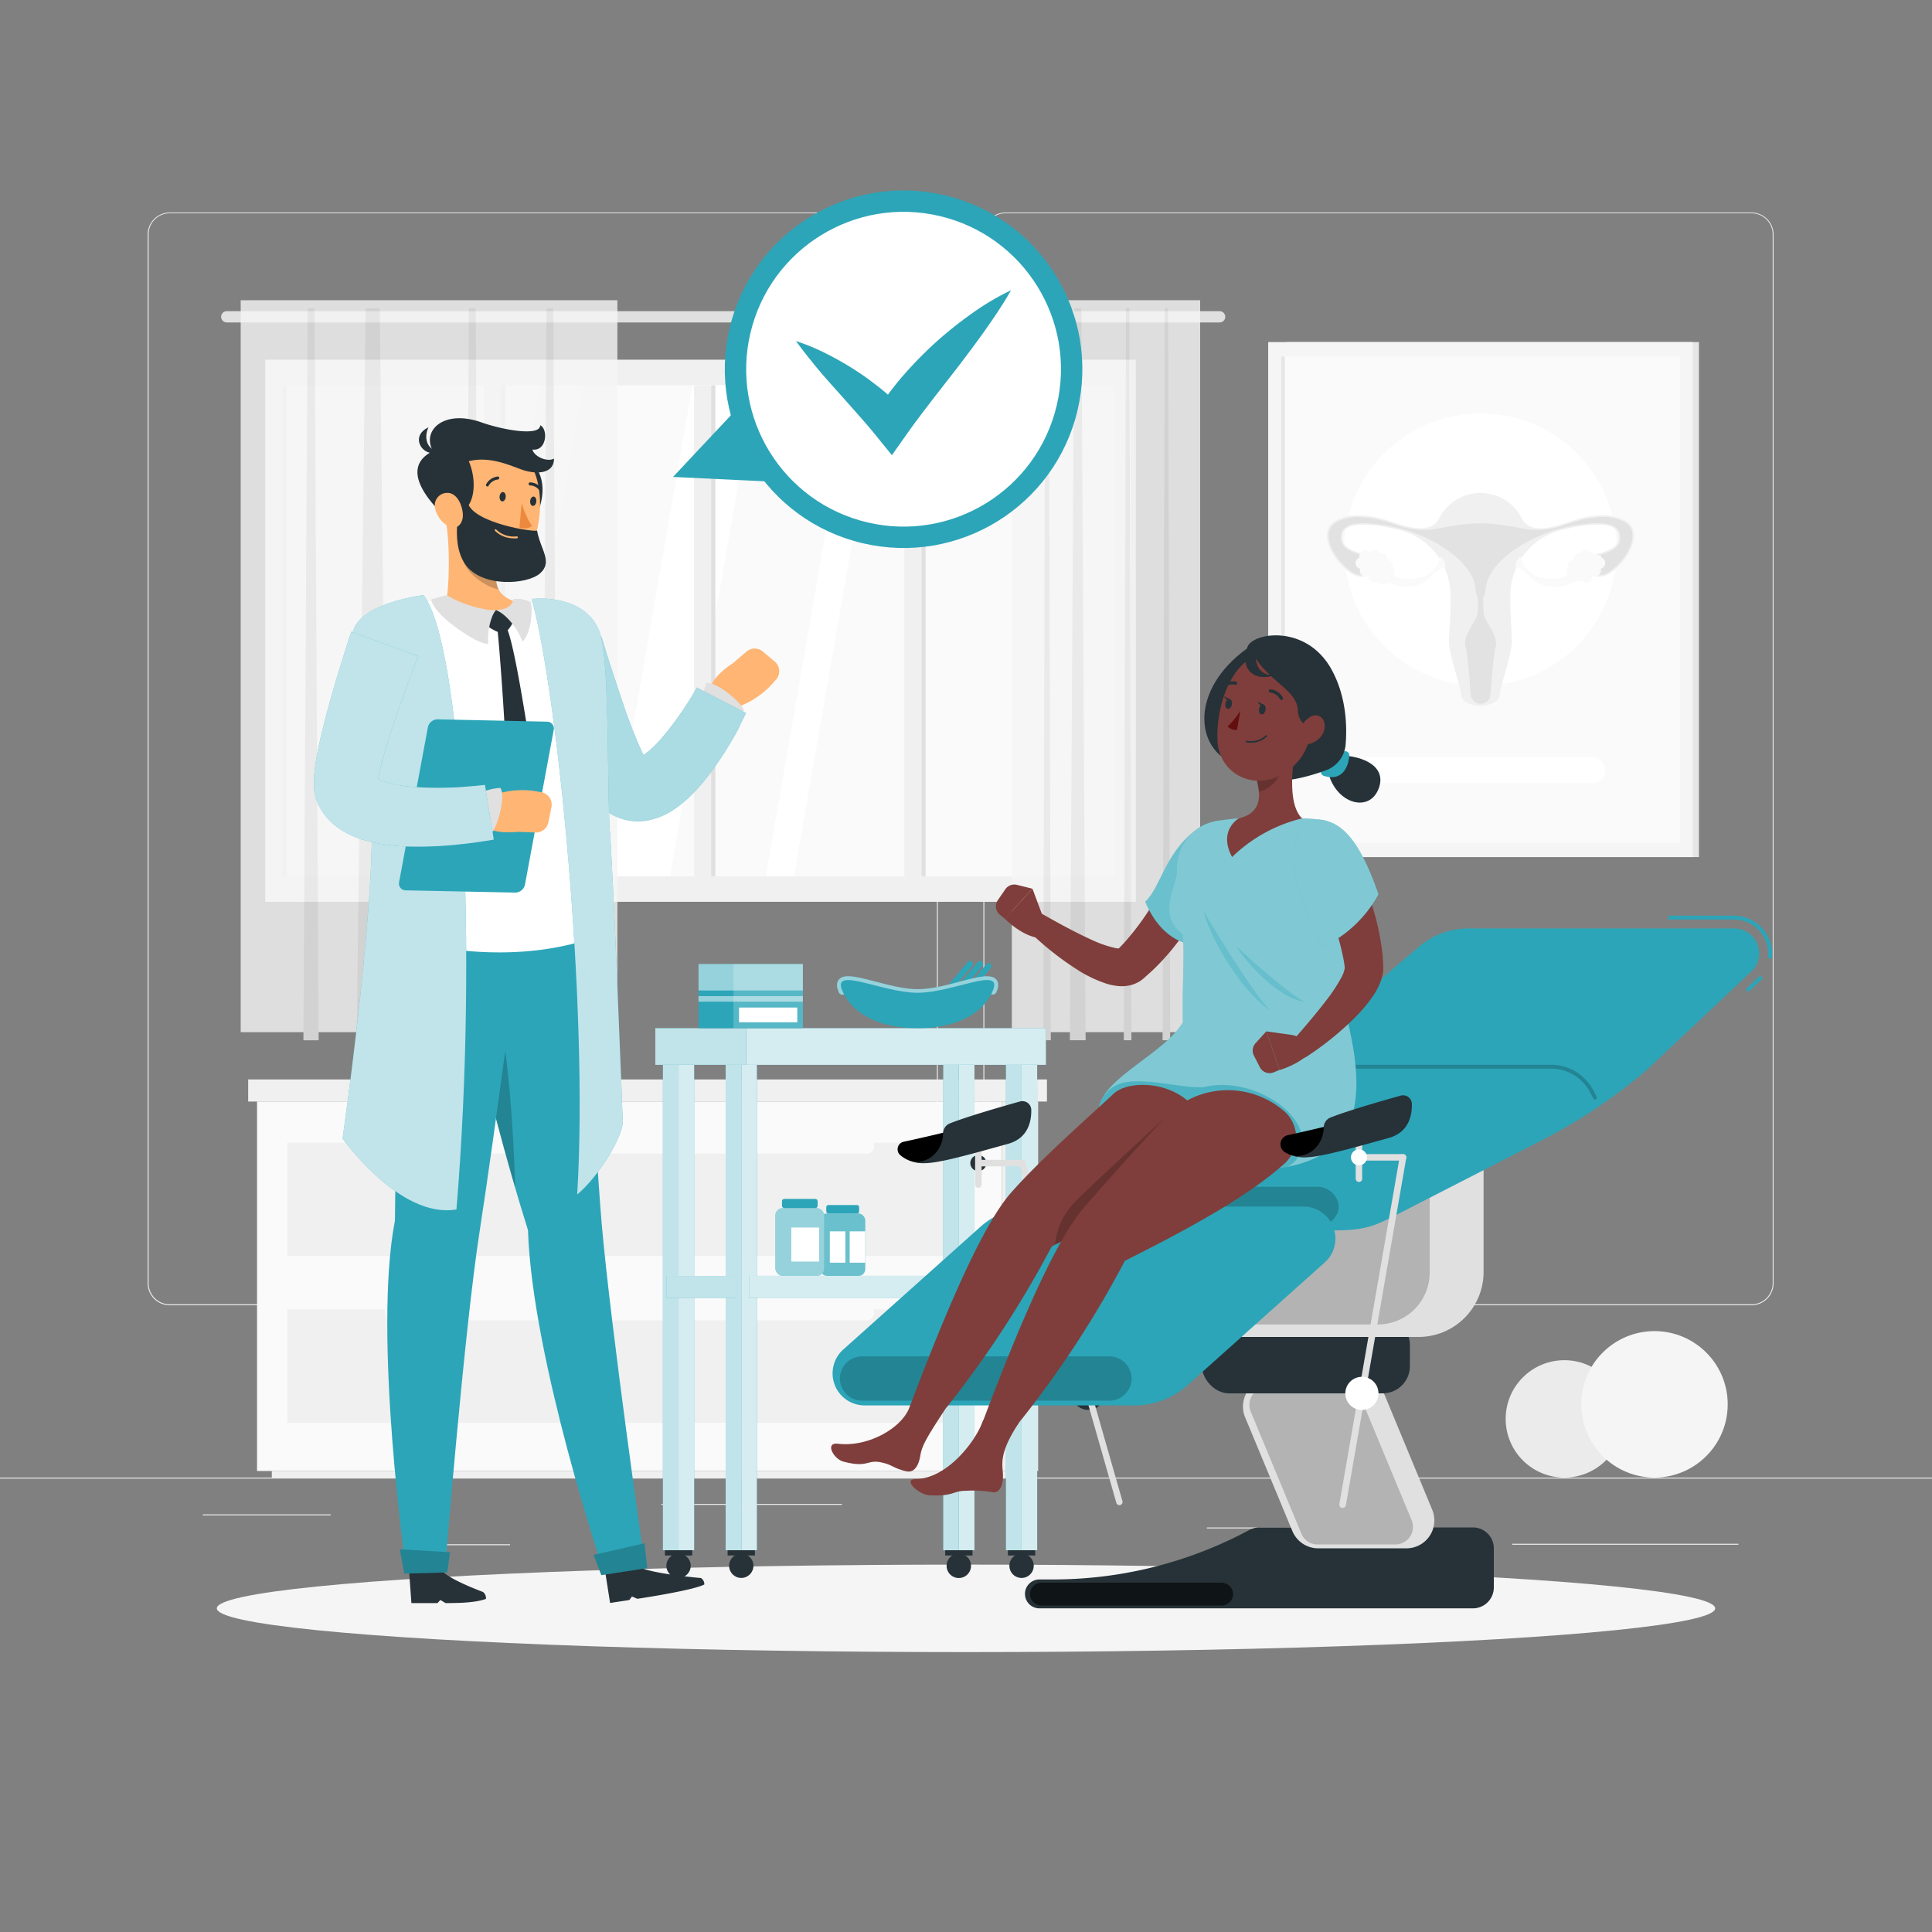 <svg xmlns="http://www.w3.org/2000/svg" viewBox="0 0 500 500"><rect x="0" y="0" width="500" height="500" fill="#808080" stroke="none"/><g id="freepik--background-complete--inject-10"><rect y="382.4" width="500" height="0.25" style="fill:#ebebeb"></rect><rect x="52.46" y="391.92" width="33.12" height="0.25" style="fill:#ebebeb"></rect><rect x="171.14" y="389.21" width="46.75" height="0.25" style="fill:#ebebeb"></rect><rect x="112.8" y="399.65" width="19.19" height="0.25" style="fill:#ebebeb"></rect><rect x="312.33" y="395.31" width="30.21" height="0.25" style="fill:#ebebeb"></rect><rect x="351.44" y="395.31" width="19.32" height="0.25" style="fill:#ebebeb"></rect><rect x="391.35" y="399.53" width="58.56" height="0.25" style="fill:#ebebeb"></rect><path d="M237,337.8H43.91a5.71,5.71,0,0,1-5.7-5.71V60.66A5.71,5.71,0,0,1,43.91,55H237a5.71,5.71,0,0,1,5.71,5.71V332.09A5.71,5.71,0,0,1,237,337.8ZM43.91,55.2a5.46,5.46,0,0,0-5.45,5.46V332.09a5.46,5.46,0,0,0,5.45,5.46H237a5.47,5.47,0,0,0,5.46-5.46V60.66A5.47,5.47,0,0,0,237,55.2Z" style="fill:#ebebeb"></path><path d="M453.31,337.8H260.21a5.72,5.72,0,0,1-5.71-5.71V60.66A5.72,5.72,0,0,1,260.21,55h193.1A5.71,5.71,0,0,1,459,60.66V332.09A5.71,5.71,0,0,1,453.31,337.8ZM260.21,55.2a5.47,5.47,0,0,0-5.46,5.46V332.09a5.47,5.47,0,0,0,5.46,5.46h193.1a5.47,5.47,0,0,0,5.46-5.46V60.66a5.47,5.47,0,0,0-5.46-5.46Z" style="fill:#ebebeb"></path><rect x="68.65" y="93.09" width="224.2" height="140.3" style="fill:#f0f0f0"></rect><rect x="117.2" y="55.52" width="127.11" height="215.43" transform="translate(343.99 -17.51) rotate(90)" style="fill:#fafafa"></rect><polygon points="101.39 226.79 123.49 99.68 139.79 99.68 117.69 226.79 101.39 226.79" style="fill:#fff"></polygon><polygon points="121.45 226.79 143.55 99.68 150.84 99.68 128.74 226.79 121.45 226.79" style="fill:#fff"></polygon><polygon points="157.11 226.79 179.21 99.68 195.5 99.68 173.4 226.79 157.11 226.79" style="fill:#fff"></polygon><polygon points="198.19 226.79 220.29 99.68 227.58 99.68 205.48 226.79 198.19 226.79" style="fill:#fff"></polygon><rect x="66.64" y="162.68" width="127.11" height="1.11" transform="translate(293.43 33.04) rotate(90)" style="fill:#e0e0e0"></rect><rect x="10.04" y="162.68" width="127.11" height="1.11" transform="translate(236.83 89.64) rotate(90)" style="fill:#e0e0e0"></rect><rect x="63.89" y="161.04" width="127.11" height="4.39" transform="translate(290.68 35.79) rotate(90)" style="fill:#f0f0f0"></rect><rect x="121.03" y="162.68" width="127.11" height="1.11" transform="translate(347.82 -21.34) rotate(90)" style="fill:#e0e0e0"></rect><rect x="118.28" y="161.04" width="127.11" height="4.39" transform="translate(345.06 -18.59) rotate(90)" style="fill:#f0f0f0"></rect><rect x="175.44" y="162.68" width="127.11" height="1.11" transform="translate(402.23 -75.76) rotate(90)" style="fill:#e0e0e0"></rect><rect x="172.69" y="161.04" width="127.11" height="4.39" transform="translate(399.48 -73.01) rotate(90)" style="fill:#f0f0f0"></rect><rect x="223.26" y="162.68" width="140.3" height="1.11" transform="translate(456.64 -130.17) rotate(90)" style="fill:#e0e0e0"></rect><path d="M315.63,83.45H58.69A1.47,1.47,0,0,1,57.23,82h0a1.47,1.47,0,0,1,1.46-1.47H315.63A1.47,1.47,0,0,1,317.1,82h0A1.47,1.47,0,0,1,315.63,83.45Z" style="fill:#e0e0e0"></path><g style="opacity:0.8"><rect x="62.29" y="77.7" width="97.49" height="189.43" style="fill:#f5f5f5"></rect><polygon points="100.49 269.22 92.32 269.22 94.62 79.79 98.27 79.79 100.49 269.22" style="fill:#e6e6e6"></polygon><polygon points="82.47 269.22 78.52 269.22 79.63 79.79 81.39 79.79 82.47 269.22" style="fill:#e6e6e6"></polygon><polygon points="124.19 269.22 120.24 269.22 121.35 79.79 123.11 79.79 124.19 269.22" style="fill:#e6e6e6"></polygon><polygon points="144.26 269.22 140.32 269.22 141.42 79.79 143.19 79.79 144.26 269.22" style="fill:#e6e6e6"></polygon></g><g style="opacity:0.8"><rect x="261.86" y="77.69" width="48.74" height="189.43" style="fill:#f5f5f5"></rect><polygon points="280.96 269.21 276.88 269.21 278.02 79.79 279.85 79.79 280.96 269.21" style="fill:#e6e6e6"></polygon><polygon points="271.95 269.21 269.98 269.21 270.53 79.79 271.41 79.79 271.95 269.21" style="fill:#e6e6e6"></polygon><polygon points="292.81 269.21 290.84 269.21 291.39 79.79 292.27 79.79 292.81 269.21" style="fill:#e6e6e6"></polygon><polygon points="302.84 269.21 300.87 269.21 301.43 79.79 302.31 79.79 302.84 269.21" style="fill:#e6e6e6"></polygon></g><rect x="259.3" y="285.07" width="9.38" height="95.62" transform="translate(527.97 665.76) rotate(180)" style="fill:#f0f0f0"></rect><rect x="64.24" y="279.35" width="206.72" height="5.72" transform="translate(335.19 564.43) rotate(180)" style="fill:#f0f0f0"></rect><rect x="70.34" y="380.69" width="194.51" height="1.71" transform="translate(335.19 763.09) rotate(180)" style="fill:#f0f0f0"></rect><rect x="66.52" y="285.07" width="192.77" height="95.62" style="fill:#fafafa"></rect><rect x="74.35" y="295.72" width="177.13" height="29.34" style="fill:#f0f0f0"></rect><rect x="74.35" y="338.88" width="177.13" height="29.34" style="fill:#f0f0f0"></rect><rect x="99.64" y="293.99" width="126.54" height="4.56" rx="1.82" transform="translate(325.82 592.55) rotate(180)" style="fill:#fafafa"></rect><rect x="99.64" y="337.15" width="126.54" height="4.56" rx="1.82" transform="translate(325.82 678.85) rotate(180)" style="fill:#fafafa"></rect><circle cx="404.86" cy="367.21" r="15.19" transform="translate(-141.08 393.83) rotate(-45)" style="fill:#ebebeb"></circle><circle cx="428.18" cy="363.44" r="18.95" style="fill:#f5f5f5"></circle><rect x="332.9" y="88.52" width="106.79" height="133.28" transform="translate(772.59 310.33) rotate(180)" style="fill:#e6e6e6"></rect><rect x="328.21" y="88.52" width="109.88" height="133.28" transform="translate(766.3 310.33) rotate(180)" style="fill:#f5f5f5"></rect><rect x="320.23" y="103.57" width="125.84" height="103.19" transform="translate(538.31 -227.98) rotate(90)" style="fill:#fafafa"></rect><circle cx="383.15" cy="142.24" r="35.26" style="fill:#fff"></circle><rect x="269.12" y="154.68" width="125.84" height="0.96" transform="translate(487.2 -176.87) rotate(90)" style="fill:#e6e6e6"></rect><path d="M420.55,134.71c-5.11-2.79-12.09-.46-14.82.46s-9.67,3.48-11.87-1h0a12,12,0,0,0-21.42,0c-2.2,4.47-9.14,1.92-11.87,1s-9.72-3.25-14.82-.46-1,10.33,3.81,13.6,10.68-3,5.24-4.42-8-2.38-7.28-5.72,7.78-2.55,13.27-1.35l1.26.29a17.43,17.43,0,0,1,13.25,15.3v.09c.29,3.13-.14,9.59-.3,13.08s2.87,11.46,3.13,14.25,5,2.84,5,2.84,4.75-.12,5-2.84,3.29-10.87,3.14-14.25-.59-10-.3-13.08v-.1a17.43,17.43,0,0,1,13.27-15.29l1.24-.29c5.49-1.2,12.59-2,13.27,1.35s-1.84,4.29-7.28,5.72.41,7.68,5.24,4.42S425.65,137.49,420.55,134.71Z" style="fill:#f0f0f0"></path><path d="M422.49,138.41a3.84,3.84,0,0,0-2.14-3.35,11.64,11.64,0,0,0-5.6-1.27,28.45,28.45,0,0,0-8.89,1.77l-.31.1-.06,0A21.2,21.2,0,0,1,395.33,137c-2.9-.48-7.39-1.55-12.18-1.55S373.87,136.52,371,137a21.17,21.17,0,0,1-10.15-1.32l-.06,0-.31-.1a28.52,28.52,0,0,0-8.89-1.77,11.64,11.64,0,0,0-5.6,1.27,3.84,3.84,0,0,0-2.14,3.35c-.16,3.35,2.92,7.49,6,9.56a4.79,4.79,0,0,0,2.72.86c2.12,0,3.89-1.42,4.05-2.69.11-.85-.55-1.51-1.87-1.86-5.2-1.36-8.35-2.39-7.57-6.19.37-1.8,2.3-2.71,5.74-2.71a40.83,40.83,0,0,1,8,1l1.27.3c7.39,1.79,19,8.08,19.67,15.65v.09c.25,2.62.81.77.62,4.35,0,.75-.07,1.44-.1,2-.09,1.93-4,5.54-3.07,8.73.64,2.3,1.2,11,1.31,12.22a2.56,2.56,0,0,0,5.11,0c.11-1.18.67-9.92,1.32-12.22.89-3.19-3-6.8-3.08-8.73,0-.6-.06-1.29-.1-2-.19-3.58.38-1.73.62-4.35v-.1c.72-7.57,12.3-13.86,19.7-15.65l1.25-.29a40.63,40.63,0,0,1,8-1c3.44,0,5.37.91,5.74,2.71.77,3.8-2.38,4.83-7.58,6.19-1.31.35-2,1-1.87,1.86.17,1.27,1.93,2.69,4,2.69h0a4.82,4.82,0,0,0,2.73-.86C419.57,145.9,422.64,141.76,422.49,138.41Z" style="fill:#e0e0e0;opacity:0.9"></path><path d="M372.55,144.11c-.09.78-.16,2.32-2.74,4.36C368,149.9,363,150.3,361,149a1.52,1.52,0,0,0-.16-.42,1.54,1.54,0,0,0,.09-.52,1.5,1.5,0,0,0-.55-1.16,1.68,1.68,0,0,0,.1-.55,1.48,1.48,0,0,0-1.4-1.48,2.45,2.45,0,0,0,0-.27,1.48,1.48,0,0,0-1.49-1.49,1.43,1.43,0,0,0-.5.09,1.49,1.49,0,0,0-1.39-.95,1.51,1.51,0,0,0-1.27.72,1.47,1.47,0,0,0-1.15-.55,1.49,1.49,0,0,0-1.49,1.49,1.4,1.4,0,0,0,.06.41,1.49,1.49,0,0,0,.17,2.88,1.33,1.33,0,0,0-.09.49,1.49,1.49,0,0,0,1.49,1.49,1.51,1.51,0,0,0,.86-.27,1.42,1.42,0,0,0-.07.42,1.49,1.49,0,0,0,1.49,1.49,1.47,1.47,0,0,0,1-.37,1.51,1.51,0,0,0,1.37.88,1.47,1.47,0,0,0,1.15-.55,1.27,1.27,0,0,0,.34,0h.11l.34.19a6.89,6.89,0,0,0,1.58.61,10.1,10.1,0,0,0,4.51.07,7.68,7.68,0,0,0,3.95-2.16,11.93,11.93,0,0,1,3.08-2.45,3.87,3.87,0,0,1,.93-.28C374.09,145.82,373.64,144.43,372.55,144.11Z" style="fill:#fafafa"></path><path d="M415.42,145.73a1.5,1.5,0,0,0-1-1.42,1.4,1.4,0,0,0,.06-.41,12.23,12.23,0,0,1-3.92-1.66,1.48,1.48,0,0,0-1.38.95,1.44,1.44,0,0,0-.51-.09,1.49,1.49,0,0,0-1.49,1.49,1.24,1.24,0,0,0,0,.27,1.48,1.48,0,0,0-1.4,1.48,1.45,1.45,0,0,0,.1.55,1.48,1.48,0,0,0-.56,1.16.87.87,0,0,1-.07.94c-2,1.31-6.95.91-8.77-.52-2.59-2-2.65-3.58-2.74-4.36-1.09.32-1.54,1.71-1.55,2.67a3.93,3.93,0,0,1,.94.28,11.88,11.88,0,0,1,3.07,2.45,7.71,7.71,0,0,0,4,2.16,10.1,10.1,0,0,0,4.51-.07,6.89,6.89,0,0,0,1.58-.61l.33-.19h.12a1.15,1.15,0,0,0,.33,0,3.71,3.71,0,0,1,3.5,0,1.49,1.49,0,0,0,1.49-1.49,1.42,1.42,0,0,0-.06-.42,1.49,1.49,0,0,0,2.34-1.22,1.57,1.57,0,0,0-.08-.49A1.49,1.49,0,0,0,415.42,145.73Z" style="fill:#fafafa"></path><path d="M412.05,202.68H354.24a3.38,3.38,0,0,1-3.37-3.37h0a3.38,3.38,0,0,1,3.37-3.37h57.81a3.38,3.38,0,0,1,3.37,3.37h0A3.38,3.38,0,0,1,412.05,202.68Z" style="fill:#fff"></path></g><g id="freepik--Shadow--inject-10"><ellipse id="freepik--path--inject-10" cx="250" cy="416.24" rx="193.89" ry="11.32" style="fill:#f5f5f5"></ellipse></g><g id="freepik--Table--inject-10"><rect x="191.84" y="275.58" width="4.04" height="125.61" style="fill:#2CA5B8"></rect><rect x="191.84" y="275.58" width="4.04" height="125.61" style="fill:#fff;opacity:0.8"></rect><rect x="187.8" y="275.58" width="4.04" height="125.61" transform="translate(379.64 676.78) rotate(180)" style="fill:#2CA5B8"></rect><rect x="187.8" y="275.58" width="4.04" height="125.61" transform="translate(379.64 676.78) rotate(180)" style="fill:#fff;opacity:0.7"></rect><circle cx="191.84" cy="405.22" r="3.15" style="fill:#263238"></circle><rect x="188.31" y="401.2" width="7.06" height="1.36" style="fill:#263238"></rect><rect x="227.17" y="232.07" width="9.49" height="77.53" transform="translate(502.75 38.92) rotate(90)" style="fill:#2CA5B8"></rect><rect x="227.17" y="232.07" width="9.49" height="77.53" transform="translate(502.75 38.92) rotate(90)" style="fill:#fff;opacity:0.8"></rect><rect x="176.63" y="259.07" width="9.49" height="23.55" transform="translate(452.22 89.46) rotate(90)" style="fill:#2CA5B8"></rect><rect x="176.63" y="259.07" width="9.49" height="23.55" transform="translate(452.22 89.46) rotate(90)" style="fill:#fff;opacity:0.7"></rect><rect x="175.61" y="275.58" width="4.04" height="125.61" style="fill:#2CA5B8"></rect><rect x="175.61" y="275.58" width="4.04" height="125.61" style="fill:#fff;opacity:0.8"></rect><rect x="171.57" y="275.58" width="4.04" height="125.61" transform="translate(347.17 676.78) rotate(180)" style="fill:#2CA5B8"></rect><rect x="171.57" y="275.58" width="4.04" height="125.61" transform="translate(347.17 676.78) rotate(180)" style="fill:#fff;opacity:0.7"></rect><circle cx="175.61" cy="405.22" r="3.15" style="fill:#263238"></circle><rect x="172.08" y="401.2" width="7.06" height="1.36" style="fill:#263238"></rect><rect x="264.38" y="275.58" width="4.04" height="125.61" style="fill:#2CA5B8"></rect><rect x="264.38" y="275.58" width="4.04" height="125.61" style="fill:#fff;opacity:0.8"></rect><rect x="260.33" y="275.58" width="4.04" height="125.61" transform="translate(524.71 676.78) rotate(180)" style="fill:#2CA5B8"></rect><rect x="260.33" y="275.58" width="4.04" height="125.61" transform="translate(524.71 676.78) rotate(180)" style="fill:#fff;opacity:0.7"></rect><path d="M267.53,405.22a3.15,3.15,0,1,1-3.15-3.15A3.16,3.16,0,0,1,267.53,405.22Z" style="fill:#263238"></path><rect x="260.85" y="401.2" width="7.06" height="1.36" style="fill:#263238"></rect><rect x="248.15" y="275.58" width="4.04" height="125.61" style="fill:#2CA5B8"></rect><rect x="248.15" y="275.58" width="4.04" height="125.61" style="fill:#fff;opacity:0.8"></rect><rect x="244.1" y="275.58" width="4.04" height="125.61" transform="translate(492.25 676.78) rotate(180)" style="fill:#2CA5B8"></rect><rect x="244.1" y="275.58" width="4.04" height="125.61" transform="translate(492.25 676.78) rotate(180)" style="fill:#fff;opacity:0.7"></rect><path d="M251.3,405.22a3.16,3.16,0,1,1-3.15-3.15A3.16,3.16,0,0,1,251.3,405.22Z" style="fill:#263238"></path><rect x="244.62" y="401.2" width="7.06" height="1.36" style="fill:#263238"></rect><rect x="178.6" y="324.06" width="5.68" height="17.96" transform="translate(514.48 151.61) rotate(90)" style="fill:#2CA5B8"></rect><rect x="178.6" y="324.06" width="5.68" height="17.96" transform="translate(514.48 151.61) rotate(90)" style="fill:#fff;opacity:0.7"></rect><rect x="227.68" y="296.37" width="5.68" height="73.33" transform="translate(563.56 102.51) rotate(90)" style="fill:#2CA5B8"></rect><rect x="227.68" y="296.37" width="5.68" height="73.33" transform="translate(563.56 102.51) rotate(90)" style="fill:#fff;opacity:0.8"></rect><rect x="212.27" y="314.05" width="11.65" height="16.15" rx="1.77" style="fill:#2CA5B8"></rect><rect x="212.27" y="314.05" width="11.65" height="16.15" rx="1.77" style="fill:#fff;opacity:0.3"></rect><rect x="219.9" y="318.67" width="4.02" height="8.11" style="fill:#fff"></rect><rect x="214.76" y="318.67" width="4.02" height="8.11" style="fill:#fff"></rect><rect x="213.84" y="311.86" width="8.5" height="2.18" rx="0.53" style="fill:#2CA5B8"></rect><rect x="200.66" y="312.66" width="12.65" height="17.54" rx="1.92" style="fill:#2CA5B8"></rect><rect x="200.66" y="312.66" width="12.65" height="17.54" rx="1.92" style="fill:#fff;opacity:0.5"></rect><rect x="204.79" y="317.68" width="7.19" height="8.81" style="fill:#fff"></rect><rect x="202.37" y="310.28" width="9.24" height="2.37" rx="0.58" style="fill:#2CA5B8"></rect><rect x="180.78" y="249.49" width="27" height="16.6" style="fill:#2CA5B8"></rect><rect x="189.82" y="249.49" width="17.96" height="16.6" transform="translate(397.6 515.58) rotate(180)" style="fill:#fff;opacity:0.2"></rect><rect x="180.78" y="249.49" width="27" height="6.86" transform="translate(388.56 505.83) rotate(180)" style="fill:#fff;opacity:0.5"></rect><rect x="180.78" y="257.79" width="27" height="1.44" transform="translate(388.56 517.02) rotate(180)" style="fill:#fff;opacity:0.5"></rect><rect x="191.26" y="260.75" width="15.08" height="3.82" style="fill:#fff"></rect><path d="M242.53,259.61h0a.77.77,0,0,1-.1-1.07l8-9.58a.77.77,0,0,1,1.08-.1h0a.77.77,0,0,1,.1,1.07l-8,9.58A.77.77,0,0,1,242.53,259.61Z" style="fill:#2CA5B8"></path><path d="M245.13,259.67h0a.77.77,0,0,1-.1-1.08l8-9.57a.75.75,0,0,1,1.07-.1h0a.75.75,0,0,1,.1,1.07l-8,9.58A.77.77,0,0,1,245.13,259.67Z" style="fill:#2CA5B8"></path><path d="M247.32,260.22h0a.76.76,0,0,1-.1-1.08l8-9.57a.75.75,0,0,1,1.07-.1h0a.76.76,0,0,1,.1,1.07l-8,9.58A.76.76,0,0,1,247.32,260.22Z" style="fill:#2CA5B8"></path><path d="M237.47,257.93c-3.7,0-7.88-1.07-11.57-2-2.67-.69-6.7-1.72-7.27-1.13h0s-.11.27.27,1.18a1,1,0,1,1-1.84.77c-.22-.53-.9-2.14.06-3.26,1.33-1.54,4.49-.73,9.28.5,3.57.92,7.62,2,11.07,2s7.49-1,11.07-2c4.79-1.23,8-2,9.28-.5,1,1.12.28,2.73.05,3.26A1,1,0,1,1,256,256c.39-.91.27-1.19.27-1.19-.57-.58-4.6.45-7.26,1.14C245.35,256.86,241.16,257.93,237.47,257.93Z" style="fill:#2CA5B8"></path><path d="M237.47,257.93c-3.7,0-7.88-1.07-11.57-2-2.67-.69-6.7-1.72-7.27-1.13h0s-.11.27.27,1.18a1,1,0,1,1-1.84.77c-.22-.53-.9-2.14.06-3.26,1.33-1.54,4.49-.73,9.28.5,3.57.92,7.62,2,11.07,2s7.49-1,11.07-2c4.79-1.23,8-2,9.28-.5,1,1.12.28,2.73.05,3.26A1,1,0,1,1,256,256c.39-.91.27-1.19.27-1.19-.57-.58-4.6.45-7.26,1.14C245.35,256.86,241.16,257.93,237.47,257.93Z" style="fill:#fff;opacity:0.5"></path><path d="M237.47,256.93c-9.15,0-22.2-7-19.49-.58s10.17,9.74,19.49,9.74,16.77-3.3,19.48-9.74S246.62,256.93,237.47,256.93Z" style="fill:#2CA5B8"></path></g><g id="freepik--character-1--inject-10"><path d="M183.75,179.7a1.91,1.91,0,0,0,.66,1.13l3,2.54a2,2,0,0,0,2.08.3l3-1.35a22.17,22.17,0,0,0,7.66-5.66l.71-.8a3.27,3.27,0,0,0-.36-4.65l-3.08-2.59a3.26,3.26,0,0,0-4.22,0l-3.59,3.08S183.07,175.65,183.75,179.7Z" style="fill:#ffb573"></path><path d="M181.81,181.28a15.39,15.39,0,0,1,1-4.48c2.54-.47,8.9,4.79,9.74,7-.54,1.22-3.6,3.66-3.6,3.66C187,185.34,183.33,182.79,181.81,181.28Z" style="fill:#e0e0e0"></path><path d="M155.7,164.83c.88,3,1.84,6,2.81,9s2,6,3,9,2.12,5.86,3.26,8.61c.57,1.38,1.16,2.71,1.75,3.89.28.59.57,1.1.81,1.54l.15.25.07.12,0,0s.05.09,0,0a.87.87,0,0,0-.27-.23l-.62-.51a3,3,0,0,0-.81-.3,2.17,2.17,0,0,0-.86,0c-.3.12.22.06.9-.35a23.24,23.24,0,0,0,5-4.44,68.2,68.2,0,0,0,5-6.43c.8-1.14,1.59-2.32,2.34-3.51l1.12-1.79,1-1.74,12.74,6.6c-.42.85-.76,1.51-1.15,2.25L190.91,189q-1.17,2.11-2.44,4.19a84.35,84.35,0,0,1-5.66,8.22,49.31,49.31,0,0,1-3.53,4,30.89,30.89,0,0,1-4.62,3.92,18.08,18.08,0,0,1-7.42,3.07,14.19,14.19,0,0,1-5.36-.22,14.35,14.35,0,0,1-4.89-2.23l-.05,0c-.19-.14-.4-.31-.58-.47-.38-.35-.75-.72-1.11-1.1s-.51-.59-.76-.9l-.35-.44-.27-.37-.53-.76c-.61-.93-1.14-1.81-1.61-2.64-.94-1.67-1.73-3.26-2.48-4.83-1.5-3.14-2.82-6.22-4.1-9.3s-2.48-6.15-3.66-9.23-2.31-6.13-3.44-9.32Z" style="fill:#2CA5B8"></path><path d="M155.7,164.83c.88,3,1.84,6,2.81,9s2,6,3,9,2.12,5.86,3.26,8.61c.57,1.38,1.16,2.71,1.75,3.89.28.59.57,1.1.81,1.54l.15.25.07.12,0,0s.05.09,0,0a.87.87,0,0,0-.27-.23l-.62-.51a3,3,0,0,0-.81-.3,2.17,2.17,0,0,0-.86,0c-.3.12.22.06.9-.35a23.24,23.24,0,0,0,5-4.44,68.2,68.2,0,0,0,5-6.43c.8-1.14,1.59-2.32,2.34-3.51l1.12-1.79,1-1.74,12.74,6.6c-.42.85-.76,1.51-1.15,2.25L190.91,189q-1.17,2.11-2.44,4.19a84.35,84.35,0,0,1-5.66,8.22,49.31,49.31,0,0,1-3.53,4,30.89,30.89,0,0,1-4.62,3.92,18.08,18.08,0,0,1-7.42,3.07,14.19,14.19,0,0,1-5.36-.22,14.35,14.35,0,0,1-4.89-2.23l-.05,0c-.19-.14-.4-.31-.58-.47-.38-.35-.75-.72-1.11-1.1s-.51-.59-.76-.9l-.35-.44-.27-.37-.53-.76c-.61-.93-1.14-1.81-1.61-2.64-.94-1.67-1.73-3.26-2.48-4.83-1.5-3.14-2.82-6.22-4.1-9.3s-2.48-6.15-3.66-9.23-2.31-6.13-3.44-9.32Z" style="fill:#fff;opacity:0.6"></path><path d="M136.64,318.36c-11.78-37.34-20.88-82.78-20.88-82.78l35.41-3.48s2.32,58.46,4.53,84.35C158,343.37,167,405.89,167,405.89l-10.77.88S137.73,351.78,136.64,318.36Z" style="fill:#2CA5B8"></path><path d="M129.57,266.09l-4.93,8.78c2.52,10.25,5.47,21.52,8.69,32.55C132.88,290.11,131.07,270.11,129.57,266.09Z" style="opacity:0.2"></path><path d="M181.41,408.39s-15.23-1.26-16.69-3.42l-8.19,1.24,1.36,8.63,5-.76.66-.91,1.39.6c4.09-.61,14.91-2.4,17.34-3.71A1.92,1.92,0,0,0,181.41,408.39Z" style="fill:#263238"></path><path d="M102.21,315.87c.64-38.39-1.83-64.05,1.46-83l32.36-.49s-7.94,60.91-11.9,86.27-9,88-9,88h-10S96.43,345.56,102.21,315.87Z" style="fill:#2CA5B8"></path><path d="M125,412s-9.6-3.51-10.87-5.86h-8.29l.63,8.74h6.76l.73-.81,1.35.81c4.13,0,7.92-.16,10.46-1.09A2.05,2.05,0,0,0,125,412Z" style="fill:#263238"></path><path d="M105.12,156.3c11.44-1.42,27.8-1.29,38.76.6a13.3,13.3,0,0,1,10.77,11.17c2.31,16.56.32,45.5-1.15,74.63-25,8.57-51.47-.12-51.47-.12-.91-5.87,1.14-25.13,2.52-35.41-2.07-10.61-6.45-22.77-9.35-36.87A11.56,11.56,0,0,1,105.12,156.3Z" style="fill:#fff"></path><path d="M115.33,134.44l14.14,10.68c-1.68,4.49-2.22,9.16,5.14,10.95,1.84,2.43-1.4,5.22-4.45,6.49-4.91-.61-11.84-2.24-14.83-6.36C116.27,153,116.59,141.07,115.33,134.44Z" style="fill:#ffb573"></path><path d="M133.27,159.86a9.88,9.88,0,0,1-2.7,4.08c-2,0-4.89-2.24-4.89-2.24s1.12-3.15,2.7-3.8C132.41,158.89,133.27,159.86,133.27,159.86Z" style="fill:#263238"></path><path d="M128.74,162.75a2.33,2.33,0,0,1,2.19-.73c2.61,4.88,6.7,34.93,8.3,43.67-.69,5.3-1.72,7.12-3.1,13.18-1.26-4.69-3.06-7.47-5.06-12.7C131.64,199.92,129.56,170.78,128.74,162.75Z" style="fill:#263238"></path><path d="M129.48,145.12h0l-.12-.09-7.9-6c-.79,0-2.31-.05-1.66,5.49.4,3.53,5.75,7.34,9.27,8.05-1.15-2.12-.59-4.78.39-7.39Z" style="opacity:0.2"></path><path d="M139,121.45c2.84,4.42.85,11.23-1.33,13.41C133.7,127.52,134.65,119.44,139,121.45Z" style="fill:#263238"></path><path d="M116.47,126c-.22,8.25-.77,13.08,3,17.62,5.7,6.84,16.19,3.88,18.88-4.17,2.42-7.24,2.37-19.53-5.41-23.43A11.38,11.38,0,0,0,116.47,126Z" style="fill:#ffb573"></path><path d="M118.51,132.5c4.08-.38,5.25-7.46,2.81-13.14,5.13-1.31,10.1.84,13.53,2.11s8.52,1.46,8.52-2.79c-1.76,1-5.21-.58-5.57-2.34,3.72.48,4.1-5.34,2-6.28,0,3-9.93,1.13-15.15-.73-9.88-3.53-15.6,2.17-12.59,7.4-7.74,3.8-3,11.2,3.14,17A14,14,0,0,1,118.51,132.5Z" style="fill:#263238"></path><path d="M121,129.09c-.63,5.57,15.3,8.49,18,8.26.84,4.83,4.15,8,.81,11s-15.22,3.77-19.42-2.33-.95-16.5-.95-16.5Z" style="fill:#263238"></path><path d="M132.55,139.31a8,8,0,0,0,1.28,0A.22.22,0,0,0,134,139a.24.24,0,0,0-.27-.19,6.48,6.48,0,0,1-5.31-1.76.23.23,0,0,0-.32,0,.23.23,0,0,0,0,.32A6.87,6.87,0,0,0,132.55,139.31Z" style="fill:#ffb573"></path><path d="M114.48,116.6c-3.77.62-5-3.12-3.59-6C105.59,113,109.77,119.36,114.48,116.6Z" style="fill:#263238"></path><path d="M112.66,131.76a7.08,7.08,0,0,0,3.27,4.38c2.18,1.27,3.91-.52,3.86-2.9-.06-2.14-1.25-5.38-3.7-5.67A3.24,3.24,0,0,0,112.66,131.76Z" style="fill:#ffb573"></path><path d="M129.29,128.49c-.06.67.25,1.24.69,1.27s.84-.48.9-1.14-.25-1.24-.69-1.28S129.35,127.82,129.29,128.49Z" style="fill:#263238"></path><path d="M137.21,129.66c-.06.67.25,1.24.69,1.27s.84-.48.9-1.15-.25-1.24-.69-1.27S137.27,129,137.21,129.66Z" style="fill:#263238"></path><path d="M135,130.19a23.48,23.48,0,0,0,2.7,6,3.91,3.91,0,0,1-3.26.35Z" style="fill:#ed893e"></path><path d="M126.14,125.91a.35.35,0,0,1-.19-.06.4.4,0,0,1-.13-.54,4,4,0,0,1,3.05-2,.4.4,0,0,1,0,.79h0a3.16,3.16,0,0,0-2.4,1.57A.37.37,0,0,1,126.14,125.91Z" style="fill:#263238"></path><path d="M140,127.21a.39.39,0,0,1-.33-.17,3,3,0,0,0-2.46-1.41.39.39,0,0,1-.4-.39.38.38,0,0,1,.38-.4,3.87,3.87,0,0,1,3.13,1.75.39.39,0,0,1-.1.55A.36.36,0,0,1,140,127.21Z" style="fill:#263238"></path><path d="M115.63,154s-4,1.08-4,1.09c0,1,1.11,2.9,3.91,5.35,2.62,2.28,8.29,6.22,10.82,6.22-.31-3,.61-7.3,2-8.76C125.07,158.07,118.82,156.16,115.63,154Z" style="fill:#e0e0e0"></path><path d="M128.38,157.9c2.81,1.1,5.91,5.27,6.77,8.11,1.48-.79,3.06-6.48,2.19-10.15a7.38,7.38,0,0,0-4.48-.83C132.67,156.25,131.79,157.72,128.38,157.9Z" style="fill:#e0e0e0"></path><polygon points="115.73 406.94 104.63 407.25 103.47 400.95 116.47 401.73 115.73 406.94" style="fill:#2CA5B8"></polygon><polygon points="115.73 406.94 104.63 407.25 103.47 400.95 116.47 401.73 115.73 406.94" style="opacity:0.2"></polygon><polygon points="167.5 405.81 155.62 407.65 153.61 402.4 166.78 399.42 167.5 405.81" style="fill:#2CA5B8"></polygon><polygon points="167.5 405.81 155.62 407.65 153.61 402.4 166.78 399.42 167.5 405.81" style="opacity:0.2"></polygon><path d="M109.62,154c10,13.4,14.13,91.59,8.51,159-14.66,2.55-29.47-18.36-29.47-18.36s9.73-67.8,7.18-89.47-5.39-34.34-4.69-40.78S102.38,155.08,109.62,154Z" style="fill:#2CA5B8"></path><path d="M109.62,154c10,13.4,14.13,91.59,8.51,159-14.66,2.55-29.47-18.36-29.47-18.36s9.73-67.8,7.18-89.47-5.39-34.34-4.69-40.78S102.38,155.08,109.62,154Z" style="fill:#fff;opacity:0.7"></path><path d="M137.59,155c6.6,23.29,14.78,105.15,11.79,154.13,5.56-4.58,11.93-15.11,11.79-18.92-.13-3.55-2.55-67.32-3.47-76.82-.53-15.46-.14-38.92-2-47.95S144.42,154.4,137.59,155Z" style="fill:#2CA5B8"></path><path d="M137.59,155c6.6,23.29,14.78,105.15,11.79,154.13,5.56-4.58,11.93-15.11,11.79-18.92-.13-3.55-2.55-67.32-3.47-76.82-.53-15.46-.14-38.92-2-47.95S144.42,154.4,137.59,155Z" style="fill:#fff;opacity:0.7"></path><path d="M133.36,231,105,230.42a1.75,1.75,0,0,1-1.71-2.14l7.46-40.12a2.58,2.58,0,0,1,2.49-2l28.35.61a1.75,1.75,0,0,1,1.71,2.14L135.85,229A2.6,2.6,0,0,1,133.36,231Z" style="fill:#2CA5B8"></path><path d="M124.38,212.69a1.89,1.89,0,0,1-.19-1.3l.74-3.84a2,2,0,0,1,1.44-1.53l3.2-.82a22.17,22.17,0,0,1,9.52-.36l1,.19a3.26,3.26,0,0,1,2.62,3.86l-.79,3.94a3.27,3.27,0,0,1-3.32,2.62l-4.72-.17S126.37,216.28,124.38,212.69Z" style="fill:#ffb573"></path><path d="M125,204.91a15.1,15.1,0,0,1,4.48-1c1.48,2.11-.66,10.08-2.35,11.79-1.33,0-4.82-1.76-4.82-1.76C123.5,211.28,124.3,206.92,125,204.91Z" style="fill:#e0e0e0"></path><path d="M108.23,169.82c-1.12,2.87-2.24,5.89-3.32,8.85s-2.12,6-3.11,8.91-1.92,5.93-2.71,8.81c-.39,1.43-.75,2.85-1,4.13-.13.65-.23,1.23-.3,1.72l0,.29,0,.14v.05s0,.1,0,0a1.36,1.36,0,0,0-.07-.35l-.19-.78a1.43,1.43,0,0,0-.3-.5c-.1-.09-.11,0,0,.08a6.78,6.78,0,0,0,2.1,1.07,33.23,33.23,0,0,0,7.84,1.42,83.16,83.16,0,0,0,9.11.16c1.55,0,3.11-.14,4.67-.26l2.33-.2,2.22-.23,2.29,14.16c-1,.18-1.81.31-2.71.44l-2.61.37c-1.74.23-3.49.43-5.25.59a98.07,98.07,0,0,1-10.79.41,48.25,48.25,0,0,1-11.78-1.56,23.05,23.05,0,0,1-6.89-3.12,16.68,16.68,0,0,1-3.57-3.33,14.88,14.88,0,0,1-2.56-4.9l0-.06a6.41,6.41,0,0,1-.17-.73c-.08-.51-.15-1-.2-1.55s0-.78,0-1.18v-1l.05-.92c.09-1.11.21-2.13.35-3.07.29-1.9.63-3.64,1-5.34.74-3.4,1.59-6.64,2.47-9.86s1.82-6.38,2.78-9.53,1.94-6.26,3-9.46Z" style="fill:#2CA5B8"></path><path d="M108.23,169.82c-1.12,2.87-2.24,5.89-3.32,8.85s-2.12,6-3.11,8.91-1.92,5.93-2.71,8.81c-.39,1.43-.75,2.85-1,4.13-.13.65-.23,1.23-.3,1.72l0,.29,0,.14v.05s0,.1,0,0a1.36,1.36,0,0,0-.07-.35l-.19-.78a1.43,1.43,0,0,0-.3-.5c-.1-.09-.11,0,0,.08a6.78,6.78,0,0,0,2.1,1.07,33.23,33.23,0,0,0,7.84,1.42,83.16,83.16,0,0,0,9.11.16c1.55,0,3.11-.14,4.67-.26l2.33-.2,2.22-.23,2.29,14.16c-1,.18-1.81.31-2.71.44l-2.61.37c-1.74.23-3.49.43-5.25.59a98.07,98.07,0,0,1-10.79.41,48.25,48.25,0,0,1-11.78-1.56,23.05,23.05,0,0,1-6.89-3.12,16.68,16.68,0,0,1-3.57-3.33,14.88,14.88,0,0,1-2.56-4.9l0-.06a6.41,6.41,0,0,1-.17-.73c-.08-.51-.15-1-.2-1.55s0-.78,0-1.18v-1l.05-.92c.09-1.11.21-2.13.35-3.07.29-1.9.63-3.64,1-5.34.74-3.4,1.59-6.64,2.47-9.86s1.82-6.38,2.78-9.53,1.94-6.26,3-9.46Z" style="fill:#fff;opacity:0.7"></path></g><g id="freepik--character-2--inject-10"><path d="M323.36,395.94h0a107.31,107.31,0,0,1-50.87,12.82H269a3.74,3.74,0,0,0-3.74,3.74h0a3.74,3.74,0,0,0,3.74,3.74H381.19a5.41,5.41,0,0,0,5.41-5.41V400.71a5.41,5.41,0,0,0-5.41-5.41H325.93A5.47,5.47,0,0,0,323.36,395.94Z" style="fill:#263238"></path><path d="M364,400.71H341.15a7.24,7.24,0,0,1-6.68-4.46l-12.24-29.47a7.24,7.24,0,0,1,6.68-10h22.83a7.25,7.25,0,0,1,6.69,4.46l12.23,29.48A7.23,7.23,0,0,1,364,400.71Z" style="fill:#e0e0e0"></path><path d="M361.17,399.71H341a4.53,4.53,0,0,1-4.2-2.8l-13.12-31.6a4.55,4.55,0,0,1,4.2-6.29h20.13a4.54,4.54,0,0,1,4.2,2.81l13.12,31.59A4.55,4.55,0,0,1,361.17,399.71Z" style="opacity:0.2"></path><rect x="311.04" y="340.83" width="53.84" height="19.77" rx="7.04" style="fill:#263238"></rect><path d="M307.3,295.3h76.65a0,0,0,0,1,0,0v33.86A16.82,16.82,0,0,1,367.12,346H307.3a0,0,0,0,1,0,0V295.3A0,0,0,0,1,307.3,295.3Z" style="fill:#e0e0e0"></path><path d="M308.87,302.35H370a0,0,0,0,1,0,0v27a13.42,13.42,0,0,1-13.42,13.42H308.87a0,0,0,0,1,0,0V302.35A0,0,0,0,1,308.87,302.35Z" style="opacity:0.2"></path><path d="M316.17,415.5H269.5a3,3,0,0,1-2.95-2.95h0a3,3,0,0,1,2.95-2.95h46.67a3,3,0,0,1,2.95,2.95h0A3,3,0,0,1,316.17,415.5Z" style="opacity:0.6"></path><path d="M255.26,301a2.07,2.07,0,1,1-2.07-2.06A2.06,2.06,0,0,1,255.26,301Z" style="fill:#263238"></path><circle cx="281.64" cy="360.6" r="4.28" style="fill:#263238"></circle><path d="M289.91,389.51h0a.84.84,0,0,1-1-.57l-25.06-87.65a.84.84,0,0,1,.57-1h0a.84.84,0,0,1,1,.57l25.07,87.65A.83.83,0,0,1,289.91,389.51Z" style="fill:#e0e0e0"></path><path d="M252.85,301h0a.85.85,0,0,1,.84-.84h10.92a.85.85,0,0,1,.84.84h0a.85.85,0,0,1-.84.85H253.69A.85.85,0,0,1,252.85,301Z" style="fill:#e0e0e0"></path><rect x="252.35" y="296.36" width="1.68" height="11.03" rx="0.79" transform="translate(506.39 603.76) rotate(180)" style="fill:#e0e0e0"></rect><path d="M235.55,300.44a8.56,8.56,0,0,1-2.61-1.53,2,2,0,0,1,.95-3.43c6-1.29,18.71-4.2,24.06-6.24-1.74,4.73-12.86,10.68-16.48,11.39A11.44,11.44,0,0,1,235.55,300.44Z"></path><path d="M235.55,300.44c4.27,1.2,8.47-2.33,8.53-7.19a2.76,2.76,0,0,1,1.74-2.51c4.35-1.75,13.65-4.42,18.16-5.68a2.29,2.29,0,0,1,2.91,2.15c.05,3-.8,7.36-6,8.81C243.84,300.78,239.38,301.9,235.55,300.44Z" style="fill:#263238"></path><path d="M458.54,248.13l-1-.15a8.86,8.86,0,0,0-8.75-10h-17v-1h17a9.87,9.87,0,0,1,9.74,11.2Z" style="fill:#2CA5B8"></path><polygon points="452.46 256.74 451.77 256.01 455.48 252.5 456.23 253.15 456.14 253.26 452.46 256.74" style="fill:#2CA5B8"></polygon><path d="M344.57,318.44H269.45c-7.13,0-8.9-9.91-2.21-12.38l28.56-10.54a128.11,128.11,0,0,0,38.74-22.68L367.23,245a19.79,19.79,0,0,1,12.82-4.72H448.8a6.47,6.47,0,0,1,4.9,10.7l-27.61,26A141,141,0,0,1,399,295.11l-34.54,17.72C355.93,317.21,354.17,318.44,344.57,318.44Z" style="fill:#2CA5B8"></path><path d="M412.81,284.55a.49.49,0,0,1-.44-.26l-1-1.87a11.37,11.37,0,0,0-9.94-5.86H334.16a.5.5,0,0,1-.5-.5.5.5,0,0,1,.5-.5H401.4a12.33,12.33,0,0,1,10.81,6.38l1,1.87a.51.51,0,0,1-.2.68A.53.53,0,0,1,412.81,284.55Z" style="opacity:0.2"></path><path d="M340.62,307.13H269.2c-6.3,2-4.63,10.23,2.08,10.23h69.34c3.63,0,6.37-2.88,5.73-6h0A5.66,5.66,0,0,0,340.62,307.13Z" style="opacity:0.2"></path><path d="M293.58,363.72H223.77a8.29,8.29,0,0,1-5.53-14.47l35.47-31.73a20.64,20.64,0,0,1,13.79-5.27h69.81a8.29,8.29,0,0,1,5.53,14.47l-35.47,31.73A20.64,20.64,0,0,1,293.58,363.72Z" style="fill:#2CA5B8"></path><path d="M287.1,362.49h-64a5.75,5.75,0,0,1-5.73-5.73h0a5.75,5.75,0,0,1,5.73-5.73h64a5.75,5.75,0,0,1,5.74,5.73h0A5.75,5.75,0,0,1,287.1,362.49Z" style="opacity:0.2"></path><path d="M346.41,195.47l-3.05,2.26c.94,9.84,10.74,13.2,13.39,6.46C359,198.57,353.19,195.57,346.41,195.47Z" style="fill:#263238"></path><path d="M349.2,195.56c-.22,2.9-1.81,6.76-6.62,5.22a1.06,1.06,0,0,1-.46-1.7,22.26,22.26,0,0,1,5.45-4.51A1.07,1.07,0,0,1,349.2,195.56Z" style="fill:#2CA5B8"></path><path d="M322.75,167.81c.53-4,15.33-6.79,22,5.73,3.68,6.88,3.89,14.38,3.5,19.14a7.77,7.77,0,0,1-5.12,6.68c-5.27,1.92-14,4.3-18.41,1.21C315.92,194.46,322.75,167.81,322.75,167.81Z" style="fill:#263238"></path><path d="M322.75,167.81c-14.67,10.62-13.29,25.29-4.36,29.34C330.37,190.26,322.75,167.81,322.75,167.81Z" style="fill:#263238"></path><path d="M269.48,236.09,267.2,230l-7.14,7.79s4.07,4.16,8.32,4.87l.62-1A6.45,6.45,0,0,0,269.48,236.09Z" style="fill:#7f3e3b"></path><path d="M260.16,230.16l-1.92,2.8a2.81,2.81,0,0,0,.54,3.79l1.28,1.05L267.2,230l-4-1A2.85,2.85,0,0,0,260.16,230.16Z" style="fill:#7f3e3b"></path><path d="M315.87,223.68c-.28.79-.51,1.38-.77,2s-.53,1.28-.81,1.9c-.55,1.26-1.13,2.49-1.74,3.71a79.59,79.59,0,0,1-4,7.15,74.38,74.38,0,0,1-4.81,6.73,59.2,59.2,0,0,1-5.7,6.18l-1.59,1.42-.39.35-.1.09-.18.15-.54.42a8.51,8.51,0,0,1-2.27,1.08,9.51,9.51,0,0,1-3.73.31,14.42,14.42,0,0,1-2.74-.55,32.75,32.75,0,0,1-8-3.86A77.87,77.87,0,0,1,266,240.73a2.77,2.77,0,0,1,3.3-4.39l.09,0c4.34,2.46,8.82,4.94,13.19,6.91a29.13,29.13,0,0,0,6.2,2.13,4.91,4.91,0,0,0,1.06.08c.26,0,.32-.1.09,0a1.47,1.47,0,0,0-.55.23.88.88,0,0,0-.17.12l0,0,0,0,.07-.08.3-.31,1.2-1.25a67.58,67.58,0,0,0,8.29-11.44c1.23-2.06,2.33-4.2,3.42-6.35.54-1.08,1.06-2.17,1.54-3.26l.71-1.64.64-1.54.1-.24a5.55,5.55,0,0,1,10.36,4Z" style="fill:#7f3e3b"></path><path d="M311.2,213.73c-9.48,5.6-10.51,15.68-14.82,19.64,4.64,11,12.34,11.08,12.34,11.08S321.72,207.53,311.2,213.73Z" style="fill:#2CA5B8"></path><path d="M311.2,213.73c-9.48,5.6-10.51,15.68-14.82,19.64,4.64,11,12.34,11.08,12.34,11.08S321.72,207.53,311.2,213.73Z" style="fill:#fff;opacity:0.3"></path><path d="M348.3,262.42a328.17,328.17,0,0,0,1.24-39.32c-.23-5.42-2.63-10.41-8-11-1.44-.14-3-.26-4.53-.34a116.44,116.44,0,0,0-16.4,0c-1.78.17-3.61.39-5.35.64a12.39,12.39,0,0,0-10.66,12.8c.16,3.55-5.45,11.77,1.47,16.53.59,5.13-.19,13.89.06,22.81h0c-4.68,8.05-20.34,14.25-21.7,22.06-1.92,11.08,10.05,15.25,21.43,16C340.72,305.06,358.16,300.26,348.3,262.42Z" style="fill:#2CA5B8"></path><path d="M348.3,262.42a328.17,328.17,0,0,0,1.24-39.32c-.23-5.42-2.63-10.41-8-11-1.44-.14-3-.26-4.53-.34a116.44,116.44,0,0,0-16.4,0c-1.78.17-3.61.39-5.35.64a12.39,12.39,0,0,0-10.66,12.8c.16,3.55-5.45,11.77,1.47,16.53.59,5.13-.19,13.89.06,22.81h0c-4.68,8.05-20.34,14.25-21.7,22.06-1.92,11.08,10.05,15.25,21.43,16C340.72,305.06,358.16,300.26,348.3,262.42Z" style="fill:#fff;opacity:0.4"></path><path d="M312.11,281.22c-4.19.91-14.85-2.37-21.08-1.07a8.37,8.37,0,0,0-6.47,5.78,5.62,5.62,0,0,0-.16.71c-1.93,11.08,10,15.25,21.42,16,10,.68,18.17,1,24.7.19a7.48,7.48,0,0,0,6.55-6.21C338.36,288,324.06,278.63,312.11,281.22Z" style="fill:#2CA5B8;opacity:0.6"></path><path d="M319.85,244.77c5,4.76,14.78,13.28,18.13,14.64C330.52,258.36,322.24,248.69,319.85,244.77Z" style="fill:#2CA5B8;opacity:0.3"></path><path d="M311.52,235.83c5.19,8.95,13.72,22.23,17.18,25.71C319.64,255.22,312.46,240.49,311.52,235.83Z" style="fill:#2CA5B8;opacity:0.3"></path><path d="M309.71,287.52c-5.38-7.85-17.58-8.17-21.52-4.46-6.57,6.16-19.18,17.18-26.66,25.76-9.37,10.75-21.84,44.12-26.18,55.44h0c-1.87,5.14-10.46,10.32-18.46,9.38-3.56-.42-1.13,4,1.41,4.63,6.36,1.68,6-.57,9.68.18,3.1.64,2.88,1.43,6.56,2.32,2.07.5,3.23-1.54,3.63-4s1.31-4.27,6.54-12.2h0a267.44,267.44,0,0,0,27.48-42c21.62-10.8,26-14.21,33.88-21.21C310.15,297.7,313.13,292.5,309.71,287.52Z" style="fill:#7f3e3b"></path><path d="M309.71,287.52a17,17,0,0,0-1.94-2.34,22.71,22.71,0,0,0-6.18,4c-6.63,6.1-19.07,17.5-23.18,21.67a17.89,17.89,0,0,0-5.35,11.24c20.87-10.46,25.28-13.87,33-20.79C310.15,297.71,313.13,292.5,309.71,287.52Z" style="opacity:0.2"></path><path d="M335.36,193.33c-1,5.28-2.07,14.95,1.62,18.47a39.18,39.18,0,0,0-18.11,10c-3.71-6.89,1.71-10,1.71-10,5.88-1.4,5.73-5.77,4.7-9.87Z" style="fill:#7f3e3b"></path><path d="M331.25,196.84l-6,5.09a16.6,16.6,0,0,1,.51,2.91c2.24-.33,5.33-2.8,5.57-5.15A7.92,7.92,0,0,0,331.25,196.84Z" style="opacity:0.2"></path><path d="M340.92,183.65c-2.06,8.58-2.75,12.26-7.83,15.95-7.66,5.56-17.54,1.17-18-7.85-.44-8.12,3-20.79,11.94-22.77S343,175.06,340.92,183.65Z" style="fill:#7f3e3b"></path><path d="M323.93,168.69c4.34,8,11.81,9.68,11.95,15.23s9.42,7.76,8.4.35S337.26,162.65,323.93,168.69Z" style="fill:#263238"></path><path d="M325,168.36c-.61,6.61,4.15,6.65,5.39,6.2-5.34,2.07-8.69-1.08-8-4.68A3.72,3.72,0,0,1,325,168.36Z" style="fill:#263238"></path><path d="M327.52,183.74c-.13.71-.61,1.22-1.07,1.13s-.73-.72-.61-1.42.6-1.22,1.07-1.13S327.64,183,327.52,183.74Z" style="fill:#263238"></path><path d="M318.8,182.33c-.12.7-.6,1.21-1.06,1.13s-.73-.72-.61-1.43.6-1.21,1.07-1.13S318.93,181.62,318.8,182.33Z" style="fill:#263238"></path><path d="M318.39,181l-1.61-.79S317.42,181.67,318.39,181Z" style="fill:#263238"></path><path d="M321,183.92A19.12,19.12,0,0,1,317.7,188a3.12,3.12,0,0,0,2.44.92Z" style="fill:#630f0f"></path><path d="M323.74,192.23a6.38,6.38,0,0,1-1.2-.11.2.2,0,0,1-.17-.24.2.2,0,0,1,.24-.17,5.67,5.67,0,0,0,4.95-1.38.21.21,0,0,1,.3,0,.21.21,0,0,1,0,.29A5.86,5.86,0,0,1,323.74,192.23Z" style="fill:#263238"></path><path d="M342,190.42a5.68,5.68,0,0,1-4.07,2.27c-2,.11-2.51-2.2-1.49-4.21.91-1.8,3.07-4,4.89-3.19S343.26,188.74,342,190.42Z" style="fill:#7f3e3b"></path><path d="M331.54,181.15a.48.48,0,0,1-.27-.2,3.35,3.35,0,0,0-2.51-1.72.42.42,0,0,1-.4-.44.43.43,0,0,1,.45-.4,4.14,4.14,0,0,1,3.19,2.14.41.41,0,0,1-.15.57A.43.43,0,0,1,331.54,181.15Z" style="fill:#263238"></path><path d="M316.44,178.14a.42.42,0,0,1-.28-.14.44.44,0,0,1,0-.6,4.23,4.23,0,0,1,3.73-1,.42.42,0,0,1,.28.53.41.41,0,0,1-.52.28,3.37,3.37,0,0,0-2.94.8A.4.4,0,0,1,316.44,178.14Z" style="fill:#263238"></path><path d="M327.1,182.39l-1.61-.79S326.13,183.08,327.1,182.39Z" style="fill:#263238"></path><path d="M334.17,267.82l-6.43-.9,3.42,10s5.6-1.59,8.26-5l-.61-1A6.47,6.47,0,0,0,334.17,267.82Z" style="fill:#7f3e3b"></path><path d="M324.51,273.18l1.53,3a2.83,2.83,0,0,0,3.59,1.34l1.53-.63-3.42-10-2.8,3.08A2.83,2.83,0,0,0,324.51,273.18Z" style="fill:#7f3e3b"></path><path d="M348.18,217.72c1.28,2.39,2.29,4.66,3.33,7s1.93,4.75,2.78,7.2a67,67,0,0,1,3.56,15.55c0,.71.1,1.41.12,2.14v.55a8.11,8.11,0,0,1,0,1,9.08,9.08,0,0,1-.3,1.7,15.94,15.94,0,0,1-2.18,4.66,39,39,0,0,1-5.31,6.3,79.53,79.53,0,0,1-12,9.63,2.77,2.77,0,0,1-3.62-4.13l.06-.07c3.15-3.61,6.34-7.33,9.11-11a40.33,40.33,0,0,0,3.53-5.5,7.24,7.24,0,0,0,.74-2.1c0-.08,0-.14,0-.11a.2.2,0,0,0,0,.07l0-.37c-.05-.5-.13-1-.21-1.54a70.07,70.07,0,0,0-3.81-13c-.83-2.19-1.75-4.36-2.67-6.53s-2-4.36-2.91-6.35l-.06-.11a5.56,5.56,0,0,1,9.92-5Z" style="fill:#7f3e3b"></path><path d="M332.29,287.54a22.21,22.21,0,0,0-30.8,1.7c-6.13,6.6-13.56,14.75-21,23.33-11.12,12.76-26.63,57.42-27.68,59.18l5,3.54a262.37,262.37,0,0,0,33.31-49c21.62-10.8,33.46-18.14,41.29-25.14a9.06,9.06,0,0,0-.11-13.62Z" style="fill:#7f3e3b"></path><path d="M259.56,381.52c-.1-2.48-1.16-5.28,4.07-13.21,0,0-8.32-3.14-9.36-.31-1.88,5.14-9.21,14.66-17.26,14.78-3.58.05.76,4,3.39,4.19,6.57.37,6-1.17,9.72-1.16a30.14,30.14,0,0,1,6.69.36C258.91,386.56,259.67,384,259.56,381.52Z" style="fill:#7f3e3b"></path><path d="M342.18,212.24c6.39.84,10.68,8,14.57,19.21a32.32,32.32,0,0,1-14.57,13.7c-3.31-6.5-6.6-15.22-7.21-20S335.23,211.32,342.18,212.24Z" style="fill:#2CA5B8"></path><path d="M342.18,212.24c6.39.84,10.68,8,14.57,19.21a32.32,32.32,0,0,1-14.57,13.7c-3.31-6.5-6.6-15.22-7.21-20S335.23,211.32,342.18,212.24Z" style="fill:#fff;opacity:0.4"></path><path d="M347.32,390.23h0a.84.84,0,0,1-.69-1l15.61-89.82a.84.84,0,0,1,1-.69h0a.85.85,0,0,1,.69,1l-15.61,89.81A.84.84,0,0,1,347.32,390.23Z" style="fill:#e0e0e0"></path><path d="M351.35,299.52h0a.85.85,0,0,1,.84-.84h10.92a.84.84,0,0,1,.84.84h0a.83.83,0,0,1-.84.84H352.19A.84.84,0,0,1,351.35,299.52Z" style="fill:#e0e0e0"></path><rect x="350.86" y="294.85" width="1.68" height="11.03" rx="0.79" transform="translate(703.39 600.74) rotate(180)" style="fill:#e0e0e0"></rect><path d="M356.75,360.6a4.29,4.29,0,1,1-4.28-4.28A4.28,4.28,0,0,1,356.75,360.6Z" style="fill:#fff"></path><path d="M353.77,299.52a2.07,2.07,0,1,1-2.07-2.07A2.07,2.07,0,0,1,353.77,299.52Z" style="fill:#fff"></path><path d="M334.05,298.92a10.07,10.07,0,0,1-1.47-.7,2.41,2.41,0,0,1,.71-4.44c6.27-1.37,18.07-4.11,23.16-6-1.73,4.73-12.85,10.68-16.48,11.39A11.36,11.36,0,0,1,334.05,298.92Z"></path><path d="M334.05,298.92c4.27,1.21,8.47-2.32,8.54-7.18a2.76,2.76,0,0,1,1.73-2.52c4.36-1.74,13.65-4.41,18.16-5.67a2.28,2.28,0,0,1,2.91,2.15c.06,3-.8,7.36-6,8.81C342.35,299.27,337.88,300.38,334.05,298.92Z" style="fill:#263238"></path></g><g id="freepik--speech-bubble--inject-10"><circle cx="233.86" cy="95.56" r="46.26" transform="translate(87.12 301.21) rotate(-76.72)" style="fill:#2CA5B8"></circle><polygon points="193.74 102.58 174.18 123.43 202.6 124.79 193.74 102.58" style="fill:#2CA5B8"></polygon><circle cx="233.86" cy="95.56" r="40.73" transform="translate(87.12 301.21) rotate(-76.72)" style="fill:#fff"></circle><path d="M206,88.27a53.63,53.63,0,0,1,7.84,3.25,78.36,78.36,0,0,1,7.3,4.15c1.17.77,2.35,1.53,3.48,2.37s2.26,1.69,3.36,2.57a59.57,59.57,0,0,1,6.34,5.92l-7.84.53a76.39,76.39,0,0,1,7.23-9.83,103.39,103.39,0,0,1,8.34-8.53,102.2,102.2,0,0,1,9.27-7.43,66.43,66.43,0,0,1,10.32-6.14c-2,3.55-4.21,6.8-6.46,10s-4.57,6.28-6.88,9.33l-7,9c-2.3,3-4.54,5.93-6.62,8.88l-3.86,5.46-4-4.93c-1.56-1.94-3.26-3.89-5-5.86l-5.33-6c-1.79-2-3.6-4-5.37-6.17S207.71,90.61,206,88.27Z" style="fill:#2CA5B8"></path></g></svg>